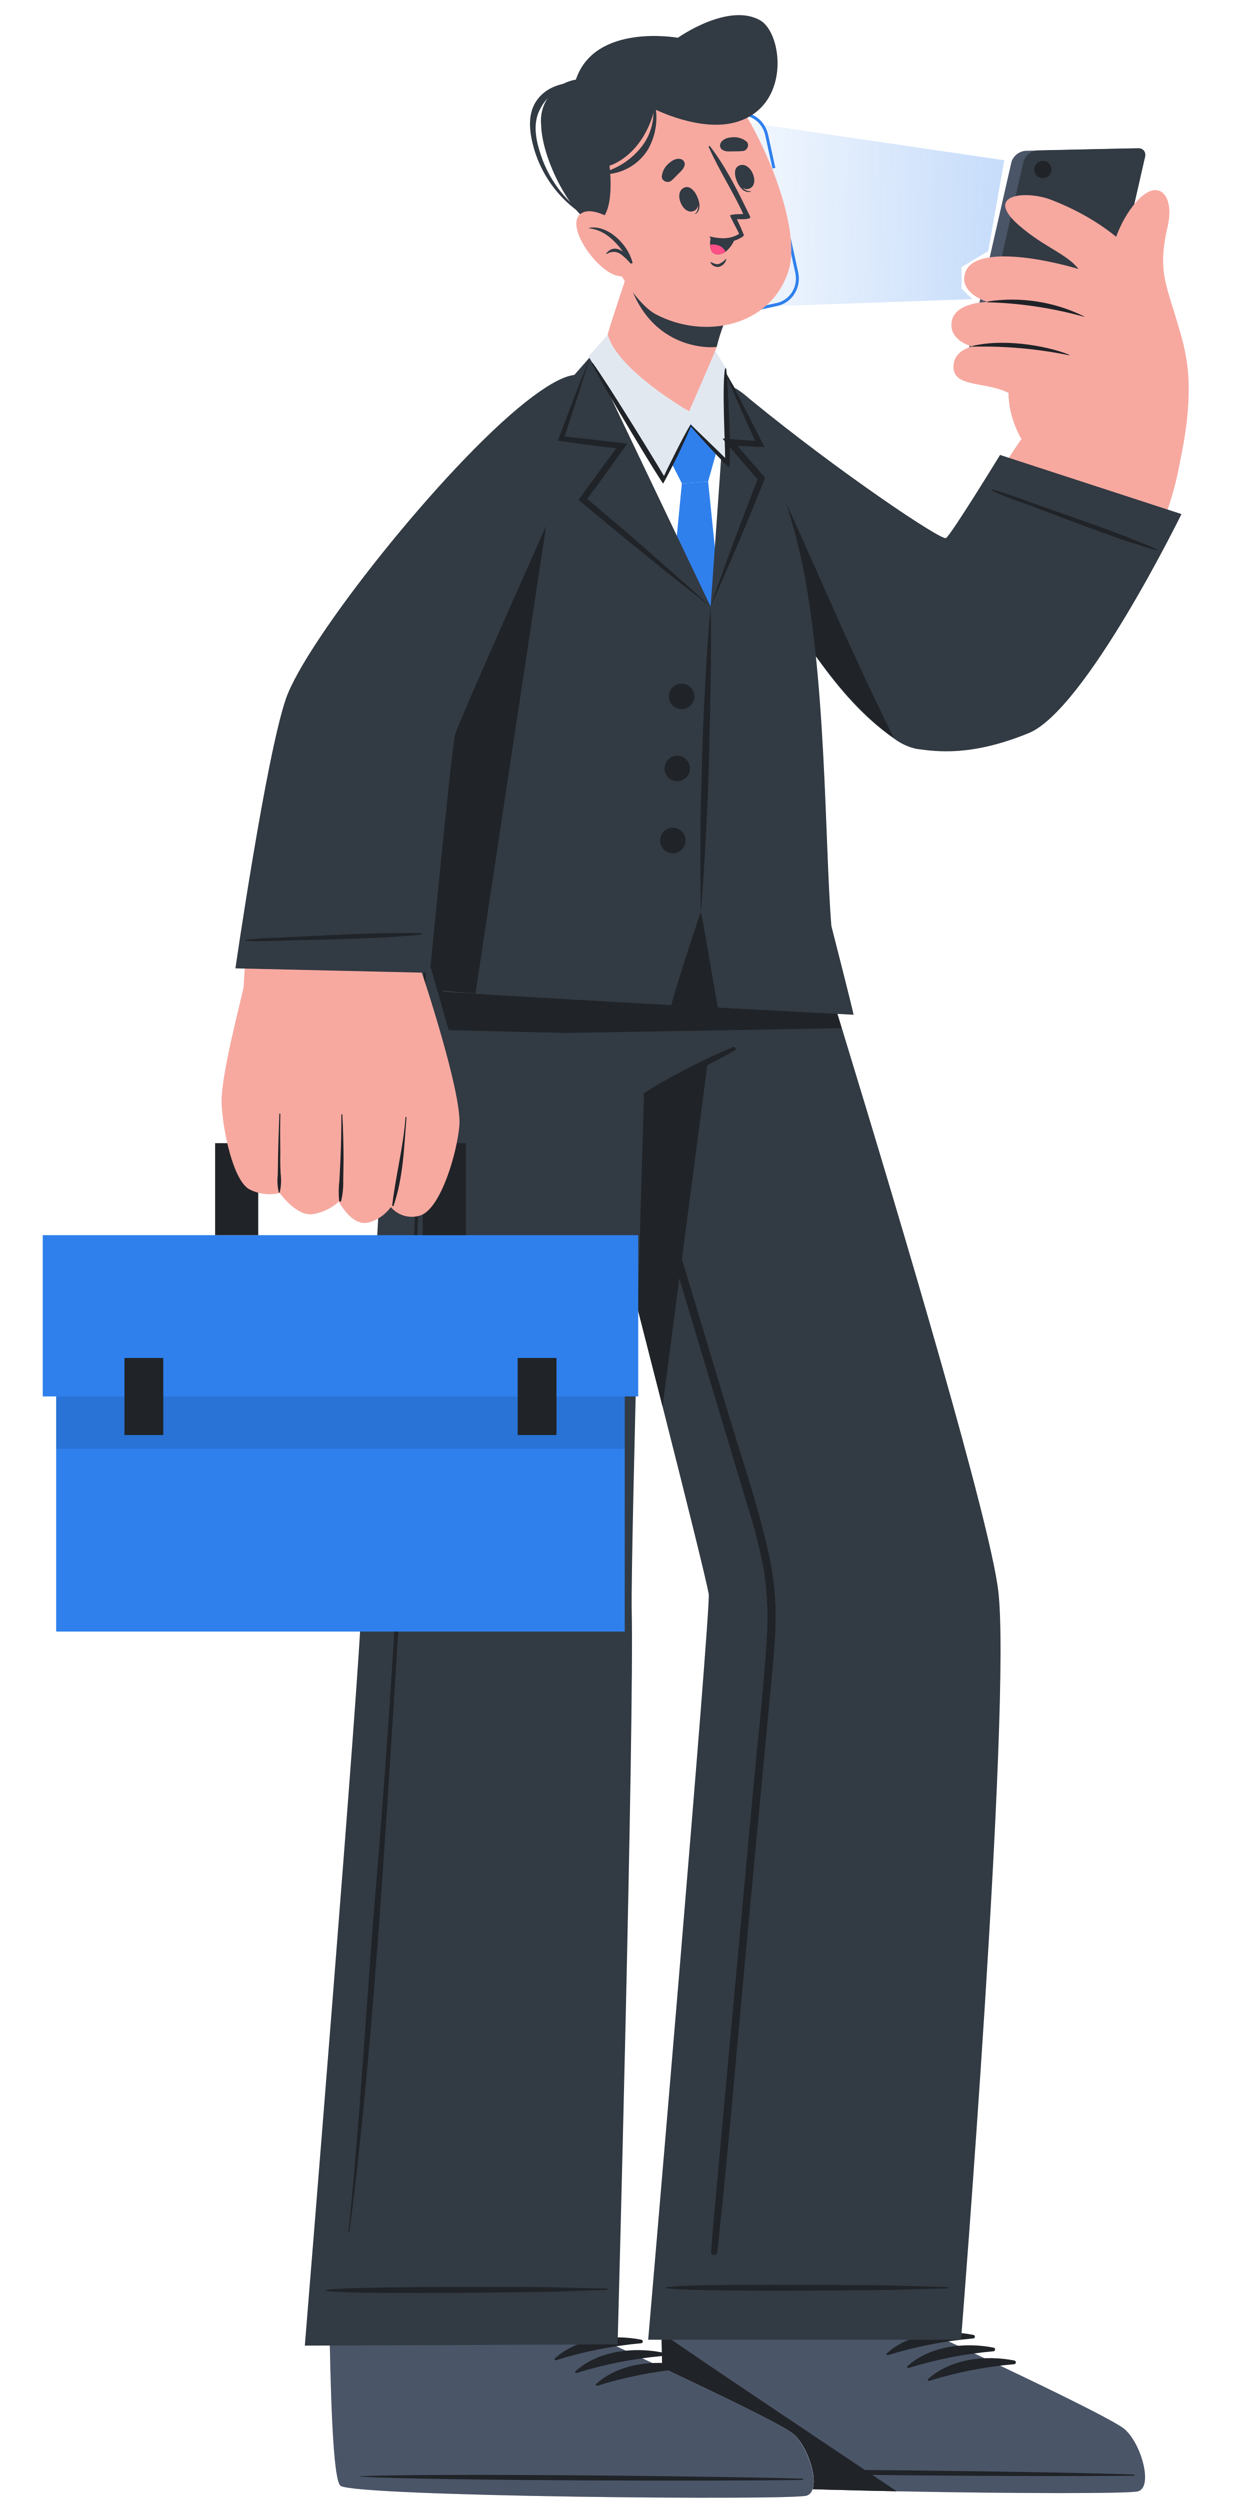 <svg width="117" height="234" viewBox="0 0 117 234" fill="none" xmlns="http://www.w3.org/2000/svg">
<path d="M106.536 233.184C105.106 233.646 64.446 233.122 62.916 232.111C62.294 231.743 62.057 225.79 61.939 218.595C61.939 218.52 61.939 218.445 61.939 218.37C61.939 216.885 61.895 215.356 61.889 213.809C61.889 213.597 61.889 213.384 61.889 213.185L63.849 192L91.049 192.275L88.368 213.235L88.337 214.065L88.169 218.433V218.882C88.169 218.882 103.638 226.07 105.211 227.356C106.785 228.641 107.961 232.741 106.536 233.184Z" fill="#F7A9A0"/>
<path d="M106.536 233.184C105.106 233.646 64.446 233.122 62.916 232.111C62.294 231.743 62.057 225.79 61.939 218.595C61.939 218.52 61.939 218.445 61.939 218.37C61.939 216.885 61.895 215.356 61.889 213.809C61.889 213.597 61.889 213.384 61.889 213.185L88.38 213.26L88.349 214.09L88.181 218.458V218.907C88.181 218.907 103.65 226.095 105.224 227.381C106.798 228.666 107.961 232.741 106.536 233.184Z" fill="#E2E8F0"/>
<path d="M106.536 233.184C105.802 233.421 94.755 233.396 83.957 233.184C81.787 233.14 79.603 233.091 77.57 233.034C69.869 232.822 63.506 232.504 62.915 232.117C62.324 231.73 62.063 225.964 61.945 218.901C61.945 218.801 61.945 218.701 61.945 218.601C61.945 218.501 61.945 218.445 61.945 218.37H61.976L88.181 218.42V218.87C88.181 218.87 103.656 226.052 105.224 227.337C106.791 228.623 107.96 232.741 106.536 233.184Z" fill="#4A5568"/>
<path d="M106.095 231.612C99.253 231.356 71.58 230.988 64.788 231.231C64.732 231.231 64.732 231.268 64.788 231.275C71.574 231.674 99.24 231.842 106.095 231.724C106.238 231.724 106.238 231.618 106.095 231.612Z" fill="#202327"/>
<path d="M83.933 233.184C81.762 233.14 79.579 233.091 77.545 233.034C69.844 232.822 63.481 232.504 62.89 232.117C62.299 231.73 62.038 225.964 61.92 218.901C61.92 218.801 61.92 218.701 61.92 218.601C61.92 218.501 61.92 218.445 61.92 218.37H61.951C65.552 220.904 78.204 229.353 83.933 233.184Z" fill="#202327"/>
<path d="M91.092 218.545C88.398 218.002 85.096 218.377 83.006 220.274C82.925 220.348 83.006 220.461 83.124 220.436C85.712 219.638 88.376 219.117 91.073 218.882C91.118 218.885 91.161 218.869 91.195 218.839C91.228 218.809 91.248 218.768 91.25 218.723C91.253 218.678 91.237 218.634 91.208 218.601C91.178 218.568 91.136 218.548 91.092 218.545Z" fill="#202327"/>
<path d="M94.954 220.947C92.261 220.405 88.958 220.779 86.868 222.682C86.787 222.757 86.868 222.869 86.98 222.844C89.566 222.04 92.232 221.519 94.93 221.291C94.97 221.286 95.008 221.268 95.037 221.239C95.065 221.209 95.082 221.17 95.085 221.13C95.088 221.089 95.077 221.048 95.053 221.015C95.029 220.981 94.994 220.958 94.954 220.947Z" fill="#202327"/>
<path d="M93.02 219.743C90.333 219.206 87.024 219.575 84.934 221.478C84.853 221.553 84.934 221.665 85.046 221.64C87.637 220.836 90.306 220.313 93.008 220.08C93.045 220.071 93.078 220.051 93.103 220.021C93.127 219.991 93.141 219.955 93.142 219.916C93.144 219.878 93.132 219.84 93.11 219.809C93.088 219.778 93.057 219.755 93.02 219.743Z" fill="#202327"/>
<path d="M75.511 233.59C74.086 234.058 33.426 233.677 31.89 232.679C31.268 232.304 31.007 226.358 30.864 219.163C30.864 219.088 30.864 219.013 30.864 218.938C30.864 217.453 30.808 215.93 30.801 214.383C30.801 214.165 30.801 213.952 30.801 213.759C30.708 203.376 31.423 192.599 31.423 192.599L58.001 192.774L57.261 213.74V214.57L57.112 218.907V219.356C57.112 219.356 72.612 226.482 74.186 227.768C75.76 229.053 76.935 233.134 75.511 233.59Z" fill="#F7A9A0"/>
<path d="M75.511 233.59C74.086 234.058 33.426 233.677 31.89 232.679C31.268 232.304 31.006 226.357 30.863 219.163C30.863 219.088 30.863 219.013 30.863 218.938C30.863 217.453 30.808 215.93 30.801 214.383C30.801 214.165 30.801 213.952 30.801 213.759H57.292V214.589L57.143 218.926V219.375C57.143 219.375 72.643 226.501 74.217 227.786C75.79 229.072 76.935 233.134 75.511 233.59Z" fill="#E2E8F0"/>
<path d="M75.511 233.59C74.087 234.058 33.426 233.677 31.89 232.679C31.268 232.304 31.007 226.357 30.864 219.163C30.864 219.088 30.864 219.013 30.864 218.938L57.1 218.888V219.337C57.1 219.337 72.6 226.464 74.174 227.749C75.747 229.034 76.935 233.134 75.511 233.59Z" fill="#4A5568"/>
<path d="M75.069 232.005C68.227 231.774 40.554 231.481 33.762 231.774C33.706 231.774 33.706 231.818 33.762 231.818C40.548 232.198 68.209 232.261 75.069 232.117C75.225 232.117 75.225 232.011 75.069 232.005Z" fill="#202327"/>
<path d="M60.017 218.994C57.323 218.464 54.021 218.845 51.931 220.754C51.85 220.829 51.931 220.941 52.043 220.916C54.626 220.105 57.289 219.574 59.986 219.331C60.03 219.335 60.075 219.322 60.109 219.293C60.143 219.264 60.165 219.223 60.169 219.178C60.173 219.134 60.16 219.089 60.131 219.055C60.102 219.02 60.061 218.999 60.017 218.994Z" fill="#202327"/>
<path d="M61.951 220.186C59.258 219.656 55.955 220.043 53.865 221.952C53.784 222.027 53.865 222.139 53.977 222.108C56.564 221.301 59.228 220.772 61.926 220.529C61.967 220.525 62.005 220.507 62.033 220.477C62.062 220.448 62.079 220.409 62.082 220.368C62.085 220.327 62.074 220.287 62.05 220.253C62.026 220.22 61.991 220.196 61.951 220.186Z" fill="#202327"/>
<path d="M63.886 221.384C61.192 220.854 57.889 221.235 55.8 223.144C55.719 223.219 55.8 223.331 55.911 223.306C58.497 222.494 61.162 221.965 63.861 221.727C63.901 221.723 63.939 221.705 63.968 221.675C63.996 221.646 64.014 221.607 64.017 221.566C64.019 221.525 64.008 221.485 63.984 221.451C63.96 221.418 63.925 221.394 63.886 221.384Z" fill="#202327"/>
<path d="M89.954 219H60.67C60.67 219 66.567 150.36 66.336 149.187C66.044 147.652 64.315 140.707 62.014 131.634C61.292 128.795 60.514 125.75 59.706 122.592C57.523 114.056 55.115 104.727 53.019 96.609C49.872 84.447 47.421 75 47.421 75H72.239C72.239 75 75.132 84.198 78.776 96.166C84.716 115.616 92.653 142.386 93.437 148.894C94.7 159.408 89.954 219 89.954 219Z" fill="#323A43"/>
<path d="M71.847 144.994C70.889 140.745 69.453 136.583 68.202 132.414C65.665 123.944 63.112 115.481 60.545 107.024C59.264 102.793 57.977 98.562 56.683 94.332C56.024 92.197 55.37 90.063 54.705 87.936C54.039 85.808 53.312 83.78 52.727 81.695C52.484 80.841 52.354 81.309 52.659 82.394C53.281 84.591 53.903 86.762 54.525 88.965C55.769 93.296 57.037 97.622 58.331 101.944C60.869 110.556 63.429 119.156 66.013 127.747L69.894 140.688C70.553 142.734 71.087 144.818 71.493 146.928C71.838 149.141 71.925 151.385 71.754 153.618C71.474 158.117 70.952 162.603 70.541 167.09C70.13 171.576 69.708 176.076 69.297 180.568C68.468 189.512 67.649 198.456 66.84 207.4C66.741 208.53 66.641 209.665 66.554 210.801C66.554 211.182 67.095 211.151 67.139 210.801C68.103 201.959 68.843 193.086 69.67 184.225C70.498 175.364 71.319 166.603 72.158 157.786C72.364 155.577 72.594 153.362 72.6 151.134C72.579 149.066 72.327 147.006 71.847 144.994Z" fill="#202327"/>
<path d="M69.415 75C67.692 88.372 64.408 113.445 62.013 131.634C56.415 109.595 47.415 75 47.415 75H69.415Z" fill="#202327"/>
<path d="M71.431 75C71.431 75 70.858 86.912 68.14 96.347C67.922 97.127 67.686 97.895 67.431 98.631C64.94 99.639 62.546 100.874 60.278 102.319C60.278 102.319 59.992 111.903 59.706 122.592C59.389 134.542 59.084 147.871 59.127 150.672C59.376 161.28 57.809 219.431 57.809 219.431L28.531 219.55C28.531 219.55 33.825 154.604 33.787 150.729C33.731 144.489 35.205 116.976 36.344 96.902C37.04 84.535 37.588 75 37.588 75H71.431Z" fill="#323A43"/>
<path d="M56.807 214.208C52.335 214.133 53.617 214.09 49.144 214.065C46.955 214.065 32.574 213.99 30.528 214.339C30.516 214.339 30.505 214.344 30.497 214.352C30.489 214.36 30.484 214.371 30.484 214.383C30.484 214.395 30.489 214.406 30.497 214.414C30.505 214.422 30.516 214.427 30.528 214.427C32.574 214.764 46.961 214.576 49.151 214.545C53.623 214.483 52.335 214.452 56.807 214.339C56.888 214.321 56.888 214.208 56.807 214.208Z" fill="#202327"/>
<path d="M40.075 79.256C39.534 95.642 38.962 112.035 38.209 128.408C37.457 144.782 36.486 161.274 35.099 177.673C34.334 186.833 33.613 199.719 32.611 208.873C32.611 208.935 32.698 208.96 32.705 208.873C34.838 192.649 36.026 172.519 37.059 156.158C38.091 139.796 38.819 123.416 39.373 107.036C39.684 97.776 39.926 88.504 40.206 79.237C40.281 79.112 40.075 79.125 40.075 79.256Z" fill="#202327"/>
<path d="M68.65 97.994C65.739 99.204 62.938 100.666 60.278 102.362C60.172 102.425 60.278 102.593 60.365 102.537C63.189 101.158 66.075 99.835 68.818 98.3C68.842 98.271 68.857 98.236 68.861 98.198C68.865 98.16 68.857 98.123 68.839 98.09C68.82 98.056 68.793 98.03 68.759 98.013C68.725 97.996 68.688 97.989 68.65 97.994Z" fill="#202327"/>
<path d="M88.66 214.065C84.188 213.971 85.469 213.934 80.997 213.89C78.807 213.89 64.427 213.74 62.38 214.083C62.337 214.083 62.337 214.164 62.38 214.177C64.427 214.514 78.807 214.389 80.997 214.364C85.469 214.327 84.188 214.289 88.66 214.196C88.741 214.189 88.741 214.065 88.66 214.065Z" fill="#202327"/>
<path d="M58.475 120.366H5.256V152.714H58.475V120.366Z" fill="#2F80ED"/>
<path opacity="0.1" d="M58.475 120.366H5.256V135.598H58.475V120.366Z" fill="black"/>
<path d="M59.737 115.611H4V130.706H59.737V115.611Z" fill="#2F80ED"/>
<path d="M43.603 107V115.611H39.566V110.713H24.172V115.611H20.135V107H43.603Z" fill="#202327"/>
<path d="M15.283 127.105H11.65V134.319H15.283V127.105Z" fill="#202327"/>
<path d="M52.087 127.105H48.454V134.319H52.087V127.105Z" fill="#202327"/>
<path d="M94.681 15.121L90.476 33.579C90.296 34.115 90.576 34.552 91.098 34.54L100.534 34.328C100.821 34.3 101.095 34.191 101.323 34.013C101.551 33.835 101.724 33.596 101.821 33.323L106.026 14.871C106.213 14.328 105.933 13.898 105.404 13.904L95.968 14.116C95.681 14.146 95.409 14.255 95.181 14.433C94.953 14.611 94.78 14.849 94.681 15.121Z" fill="#4A5568"/>
<path d="M95.807 15.083L91.596 33.541C91.415 34.084 91.695 34.515 92.218 34.502L101.654 34.296C101.941 34.269 102.215 34.159 102.443 33.981C102.671 33.803 102.843 33.564 102.941 33.292L107.146 14.834C107.332 14.291 107.052 13.86 106.524 13.873L97.088 14.079C96.802 14.108 96.529 14.217 96.303 14.395C96.076 14.573 95.904 14.812 95.807 15.083Z" fill="#323A43"/>
<path d="M97.611 16.675C98.054 16.675 98.413 16.314 98.413 15.87C98.413 15.425 98.054 15.065 97.611 15.065C97.167 15.065 96.808 15.425 96.808 15.87C96.808 16.314 97.167 16.675 97.611 16.675Z" fill="#202327"/>
<path d="M68.5 49C73.992 60.338 82.552 69.596 87.515 69.59C89.879 69.59 94.102 70.102 97.162 67.337C103.849 61.309 109.347 49.865 110.417 43.357C110.797 41.036 99.514 36.175 97.878 38.078C94.059 42.54 89.667 51.257 88.977 51.213C86.433 51.057 76.394 42.889 69.384 37.136L68.5 49Z" fill="#F7A9A0"/>
<path d="M110.536 31.395C109.292 26.715 108.253 25.71 109.292 21.198C109.976 18.235 108.384 16.531 106.325 18.927C102.966 22.846 103.314 29.223 104.073 31.407L110.536 31.395Z" fill="#F7A9A0"/>
<path d="M109.895 45.379C109.895 45.379 111.898 38.808 111.058 33.685C110.48 30.147 108.359 22.584 98.407 18.709C96.049 17.791 92.031 18.16 95.347 21.067C97.698 23.133 99.812 23.726 100.944 25.173C100.944 25.173 95.894 26.253 95.073 28.662C94.349 30.768 93.778 32.925 93.362 35.114C93.745 35.279 94.138 35.421 94.538 35.538C94.538 35.538 93.835 37.822 95.552 41.017L109.895 45.379Z" fill="#F7A9A0"/>
<path d="M109.97 30.396C108.52 29.198 105.417 26.709 102.17 25.567C98.562 24.319 91.279 22.809 90.352 25.492C89.686 27.457 92.423 28.262 92.423 28.262C92.423 28.262 89.282 28.262 89.064 30.197C88.865 31.938 91.017 32.437 91.017 32.437C91.017 32.437 89.114 32.78 89.251 34.49C89.406 36.549 93.368 35.488 95.322 37.435C95.751 37.872 109.97 30.396 109.97 30.396Z" fill="#F7A9A0"/>
<path d="M101.461 29.61C98.682 28.24 95.553 27.752 92.491 28.212C92.417 28.212 92.386 28.294 92.46 28.294C95.502 28.377 98.522 28.832 101.454 29.648C101.454 29.648 101.479 29.623 101.461 29.61Z" fill="#202327"/>
<path d="M100.104 33.223C98.692 32.599 94.507 31.588 91.067 32.368C90.992 32.368 90.967 32.449 91.036 32.449C94.077 32.375 97.118 32.647 100.098 33.261C100.098 33.261 100.104 33.236 100.104 33.223Z" fill="#202327"/>
<path d="M49.745 37.827C36.943 47.796 28.13 62.767 27.399 65.866C25.582 73.365 22.984 86.559 22.805 92.425C22.736 94.592 39.293 93.232 39.44 90.917C39.888 83.666 42.072 67.814 42.137 67.542C42.582 65.641 46.808 57.135 51.131 47.929C55.454 38.723 55.13 33.635 49.745 37.827Z" fill="#F7A9A0"/>
<path d="M39.428 113.738C38.933 113.918 38.395 113.943 37.886 113.808C37.378 113.673 36.922 113.385 36.581 112.983C36.056 113.706 35.297 114.223 34.434 114.444C32.889 114.765 31.717 112.476 31.717 112.476C31.016 113.113 30.141 113.524 29.205 113.658C27.694 113.808 26.188 111.669 26.188 111.669C25.22 111.897 24.202 111.769 23.32 111.31C21.838 110.464 20.866 105.919 20.742 103.333C20.617 100.746 22.656 93.309 22.921 91.85L39.439 90.899C39.439 90.899 43.281 102.322 42.996 105.382C42.759 107.977 41.291 112.981 39.428 113.738Z" fill="#F7A9A0"/>
<path d="M36.841 112.856C37.752 110.178 37.821 107.374 38.047 104.586C38.043 104.523 37.956 104.516 37.954 104.591C37.758 107.365 37.023 110.07 36.709 112.838C36.711 112.854 36.718 112.868 36.728 112.879C36.739 112.89 36.753 112.897 36.768 112.899C36.783 112.901 36.799 112.898 36.812 112.89C36.825 112.882 36.836 112.87 36.841 112.856Z" fill="#202327"/>
<path d="M31.931 112.407C32.08 111.78 32.146 111.135 32.125 110.49C32.14 109.81 32.151 109.128 32.157 108.444C32.153 107.078 32.116 105.709 32.045 104.338C32.042 104.282 31.954 104.268 31.952 104.343C31.95 105.706 31.928 107.07 31.87 108.436C31.841 109.119 31.805 109.796 31.77 110.479C31.689 111.118 31.681 111.764 31.744 112.406C31.75 112.425 31.763 112.442 31.78 112.454C31.796 112.465 31.816 112.472 31.837 112.472C31.857 112.472 31.877 112.466 31.894 112.455C31.911 112.443 31.924 112.427 31.931 112.407Z" fill="#202327"/>
<path d="M26.184 111.613C26.314 111.044 26.343 110.456 26.271 109.877C26.235 109.254 26.224 108.63 26.238 108.004C26.222 106.755 26.212 105.505 26.24 104.253C26.236 104.244 26.229 104.236 26.22 104.231C26.212 104.226 26.202 104.223 26.191 104.224C26.181 104.224 26.172 104.228 26.164 104.234C26.156 104.24 26.15 104.249 26.147 104.259C26.107 105.511 26.054 106.764 26.029 108.06C26.015 108.685 26.008 109.311 26 109.936C25.936 110.503 25.969 111.076 26.098 111.631C26.098 111.631 26.179 111.639 26.184 111.613Z" fill="#202327"/>
<path d="M78.77 96.241L68.14 96.422L53.019 96.684L42 96.422L40 89.422L37.587 75.075H72.208C72.208 75.075 75.125 84.272 78.77 96.241Z" fill="#202327"/>
<path d="M110.585 48.118C110.585 48.118 101.616 66.445 96.279 68.623C90.943 70.8 87.758 70.37 85.768 70.095C84.999 69.924 84.277 69.585 83.653 69.103C78.216 65.315 74.267 58.619 70.236 51L67 35.5C68.513 36.127 69.006 36.314 70.236 37.398C78.509 44.174 88.094 50.608 88.542 50.364C88.99 50.121 93.605 42.583 93.605 42.583L110.585 48.118Z" fill="#323A43"/>
<path d="M83.677 69.103C78.241 65.315 72.031 55.619 68 48L72.605 45.138C74.956 49.669 78.652 59.019 83.677 69.103Z" fill="#202327"/>
<path d="M62.611 42.864L64.707 39.569L67.027 42.408L66.28 45.073L63.823 45.254L62.611 42.864Z" fill="#2F80ED"/>
<path d="M63.823 45.254L61.167 72.691L65.814 82.07L69.036 71.98L66.28 45.073L63.823 45.254Z" fill="#2F80ED"/>
<path d="M79.896 94.98C79.896 94.98 74.46 94.706 67.188 94.312C66.709 91.723 65.695 85.402 65.59 85.402C65.509 85.539 63.487 91.642 62.828 94.082C55.768 93.689 47.776 93.239 41.481 92.834L42 77.813C42 77.813 45.5 54.813 46.793 45.229C48.646 41.913 50.773 38.76 53.15 35.8C53.392 35.519 53.61 35.257 53.822 35.02L55.321 33.31L66.517 56.779C66.554 56.33 68.047 35.101 68.047 35.101C71.213 40.268 73.524 45.916 74.889 51.824C77.377 62.907 77.184 78.987 77.818 86.675C77.825 86.675 79.896 94.824 79.896 94.98Z" fill="#323A43"/>
<path d="M53.144 35.8L44.5 93L41.019 92.666L40.019 89.666L36.5 82C39.61 72.128 42.613 52.505 46.793 45.229C48.644 41.914 50.769 38.76 53.144 35.8Z" fill="#202327"/>
<path d="M63.799 66.376C64.455 66.376 64.987 65.843 64.987 65.184C64.987 64.526 64.455 63.992 63.799 63.992C63.142 63.992 62.611 64.526 62.611 65.184C62.611 65.843 63.142 66.376 63.799 66.376Z" fill="#202327"/>
<path d="M63.388 73.122C64.044 73.122 64.576 72.588 64.576 71.93C64.576 71.272 64.044 70.738 63.388 70.738C62.732 70.738 62.2 71.272 62.2 71.93C62.2 72.588 62.732 73.122 63.388 73.122Z" fill="#202327"/>
<path d="M62.978 79.861C63.634 79.861 64.166 79.327 64.166 78.669C64.166 78.011 63.634 77.477 62.978 77.477C62.321 77.477 61.79 78.011 61.79 78.669C61.79 79.327 62.321 79.861 62.978 79.861Z" fill="#202327"/>
<path d="M40.239 91.058L22.035 90.638C22.035 90.638 24.9 70.828 26.756 65.415C28.612 60.001 41.469 43.735 49.228 37.606C56.528 31.848 56.575 36.764 53.443 43.939C50.311 51.113 42.915 67.534 42.59 68.815C42.265 70.097 40.239 91.058 40.239 91.058Z" fill="#323A43"/>
<path d="M66.828 32.668L64.402 38.527L57.187 30.995L55.09 33.36C55.09 33.36 62.1 45.291 62.163 44.748L64.65 39.7L68.103 43.269L67.922 34.402L66.828 32.668Z" fill="#E2E8F0"/>
<path d="M108.352 51.463C107.73 51.132 107.065 50.92 106.424 50.645C105.783 50.371 105.13 50.127 104.477 49.878C103.233 49.412 101.966 48.956 100.677 48.511L96.87 47.163C95.558 46.708 94.239 46.177 92.895 45.828C92.89 45.826 92.884 45.825 92.878 45.825C92.872 45.826 92.866 45.827 92.86 45.83C92.855 45.832 92.85 45.836 92.846 45.84C92.842 45.845 92.838 45.85 92.836 45.856C92.834 45.862 92.834 45.868 92.834 45.874C92.834 45.88 92.836 45.886 92.838 45.892C92.841 45.897 92.844 45.902 92.849 45.906C92.853 45.91 92.859 45.913 92.864 45.915C94.108 46.539 95.464 46.951 96.764 47.444L100.608 48.898C101.89 49.379 103.177 49.853 104.471 50.308C105.093 50.533 105.715 50.751 106.387 50.932C107.025 51.164 107.675 51.362 108.334 51.525C108.39 51.562 108.396 51.488 108.352 51.463Z" fill="#202327"/>
<path d="M66.516 56.779C66.572 59.169 66.554 61.553 66.516 63.943C66.479 66.333 66.411 68.716 66.361 71.1C66.311 73.484 66.187 75.867 66.062 78.251L65.863 81.826C65.77 83.018 65.702 84.21 65.596 85.402C65.559 84.204 65.596 83.012 65.559 81.82V78.239C65.559 75.849 65.664 73.465 65.714 71.081C65.764 68.698 65.888 66.314 66.013 63.93C66.137 61.547 66.293 59.163 66.516 56.779Z" fill="#202327"/>
<path d="M55.196 33.535C54.81 34.783 54.394 36.075 53.996 37.342C53.597 38.608 53.156 39.869 52.752 41.136L52.571 40.836C53.517 40.942 54.437 41.023 55.401 41.142L58.231 41.466L58.71 41.522L58.424 41.922C57.224 43.588 56.036 45.266 54.798 46.914L54.748 46.514C56.726 48.205 58.729 49.871 60.676 51.594C62.623 53.316 64.594 55.02 66.516 56.779C64.443 55.19 62.405 53.572 60.402 51.924C58.362 50.302 56.378 48.623 54.369 46.97L54.157 46.795L54.319 46.564C55.513 44.886 56.745 43.238 57.97 41.572L58.163 42.022L55.321 41.672C54.375 41.56 53.455 41.41 52.497 41.285L52.217 41.242L52.316 40.986C52.789 39.738 53.249 38.49 53.728 37.242C54.207 35.994 54.699 34.764 55.196 33.535Z" fill="#202327"/>
<path d="M67.76 34.546C68.078 35.114 68.382 35.682 68.681 36.256C68.98 36.83 69.303 37.392 69.583 37.972L71.343 41.429L71.548 41.834H71.088L68.302 41.697L68.544 41.198C69.533 42.327 70.522 43.45 71.493 44.586L71.611 44.73L71.542 44.904C70.746 46.901 69.931 48.898 69.085 50.876C68.239 52.854 67.394 54.845 66.498 56.804C67.194 54.762 67.922 52.731 68.681 50.714C69.44 48.696 70.207 46.685 70.982 44.68L71.032 44.992C70.043 43.869 69.073 42.727 68.096 41.591L67.624 41.042L68.339 41.098L71.119 41.304L70.864 41.685L69.284 38.14C69.017 37.554 68.768 36.955 68.513 36.362C68.258 35.769 68.003 35.145 67.76 34.546Z" fill="#202327"/>
<path d="M68.233 38.883C68.159 37.416 68.121 35.944 67.972 34.515C67.972 34.465 67.885 34.44 67.872 34.515C67.561 35.925 67.872 41.522 67.872 42.864C67.729 42.708 64.669 39.744 64.638 39.744C64.103 40.543 62.287 44.218 62.15 44.555C61.043 42.683 56.795 35.775 55.482 33.978C55.445 33.928 55.364 33.978 55.395 34.028C56.365 36.025 61.982 45.297 62.075 45.26C63.028 43.527 63.892 41.746 64.663 39.925C65.179 40.549 68.264 43.944 68.277 43.725C68.347 42.111 68.333 40.495 68.233 38.883Z" fill="#202327"/>
<path d="M39.45 87.368C38.759 87.293 38.052 87.352 37.361 87.339C36.671 87.327 35.965 87.341 35.266 87.362C33.923 87.395 32.577 87.454 31.232 87.519L27.202 87.714C25.82 87.783 24.399 87.788 23.023 87.97C22.962 87.977 22.96 88.066 23.035 88.063C24.422 88.144 25.832 88.046 27.225 88.013L31.329 87.916C32.702 87.879 34.069 87.836 35.439 87.768C36.112 87.739 36.784 87.703 37.453 87.643C38.123 87.582 38.812 87.582 39.48 87.459C39.521 87.435 39.5 87.362 39.45 87.368Z" fill="#202327"/>
<path d="M71.009 28.729L72.696 28.36C73.94 28.089 74.721 26.83 74.441 25.549L73.76 22.435L74.03 22.376L74.711 25.49C75.024 26.925 74.15 28.334 72.757 28.639L71.07 29.008L71.009 28.729Z" fill="#2F80ED"/>
<path d="M60.975 25.229L61.656 28.344C61.935 29.624 63.17 30.442 64.414 30.171L66.101 29.802L66.162 30.08L64.475 30.449C63.082 30.753 61.699 29.837 61.385 28.403L60.705 25.288L60.975 25.229Z" fill="#2F80ED"/>
<path d="M72.303 15.771L71.623 12.656C71.343 11.376 70.108 10.558 68.864 10.829L67.177 11.198L67.116 10.92L68.803 10.551C70.196 10.247 71.579 11.163 71.893 12.597L72.573 15.712L72.303 15.771Z" fill="#2F80ED"/>
<path d="M62.209 11.993L60.522 12.361C59.129 12.666 58.254 14.075 58.568 15.51L59.248 18.624L59.519 18.565L58.838 15.451C58.558 14.17 59.339 12.912 60.582 12.64L62.27 12.271L62.209 11.993Z" fill="#2F80ED"/>
<path d="M60 10L94 15L92.5 23.5L90 25V27L91 28L62.667 29L60 10Z" fill="url(#paint0_linear_6651_144170)"/>
<path d="M64.5 38.5C64.5 38.5 57.804 34.662 56.887 31.333C56.827 31.099 59.585 23.227 59.968 21.611C60.045 21.278 69.542 26.486 69.542 26.486C69.542 26.486 67.739 29.64 67.087 32.465C67.036 32.705 64.5 38.5 64.5 38.5Z" fill="#F7A9A0"/>
<path d="M69.542 26.486C69.542 26.486 67.739 29.64 67.084 32.463C67.074 32.521 60.693 33.17 58.679 25.728C59.26 23.944 59.813 22.267 59.968 21.611C60.048 21.278 69.542 26.486 69.542 26.486Z" fill="#323A43"/>
<path d="M53.84 14.053C53.676 17.923 58.258 27.784 61.405 29.43C65.972 31.819 72.104 30.568 73.794 25.386C75.432 20.364 69.237 7.618 65.844 6.26C60.847 4.257 54.082 8.34 53.84 14.053Z" fill="#F7A9A0"/>
<path d="M66.563 24.544C66.789 24.637 67.042 24.787 67.291 24.706C67.542 24.599 67.766 24.438 67.95 24.236C67.954 24.233 67.959 24.231 67.964 24.23C67.969 24.23 67.974 24.231 67.979 24.234C67.983 24.236 67.987 24.24 67.989 24.244C67.992 24.249 67.993 24.254 67.992 24.259C67.951 24.432 67.863 24.591 67.739 24.718C67.614 24.845 67.458 24.936 67.286 24.981C67.132 25.002 66.977 24.977 66.838 24.909C66.699 24.842 66.583 24.735 66.505 24.601C66.483 24.567 66.528 24.53 66.563 24.544Z" fill="#323A43"/>
<path d="M65.001 17.968C64.984 17.942 64.964 18.023 64.978 18.048C65.303 18.706 65.567 19.512 65.065 20.008C65.049 20.024 65.069 20.056 65.089 20.042C65.777 19.603 65.416 18.535 65.001 17.968Z" fill="#323A43"/>
<path d="M64.088 17.543C62.98 17.954 63.882 20.139 64.908 19.76C65.934 19.381 65.016 17.2 64.088 17.543Z" fill="#323A43"/>
<path d="M68.827 16.467C68.825 16.438 68.895 16.478 68.904 16.506C69.162 17.191 69.574 17.933 70.278 17.906C70.299 17.904 70.312 17.941 70.281 17.946C69.507 18.155 68.955 17.173 68.827 16.467Z" fill="#323A43"/>
<path d="M69.142 15.517C70.197 14.985 71.174 17.136 70.205 17.627C69.235 18.119 68.257 15.963 69.142 15.517Z" fill="#323A43"/>
<path d="M62.821 16.923C63.079 16.712 63.281 16.477 63.517 16.245C63.752 16.012 64.015 15.799 64.091 15.416C64.101 15.306 64.074 15.196 64.014 15.103C63.955 15.01 63.867 14.939 63.763 14.901C63.309 14.766 62.907 15.009 62.577 15.314C62.23 15.607 62.006 16.02 61.949 16.471C61.891 16.934 62.481 17.187 62.821 16.923Z" fill="#323A43"/>
<path d="M69.546 14.137C69.223 14.164 68.9 14.175 68.576 14.168C68.205 14.175 67.907 14.219 67.581 14.005C67.494 13.936 67.433 13.84 67.408 13.733C67.382 13.626 67.392 13.513 67.438 13.412C67.656 12.992 68.113 12.869 68.558 12.85C69.009 12.806 69.459 12.934 69.821 13.207C70.202 13.476 69.981 14.085 69.546 14.137Z" fill="#323A43"/>
<path d="M66.439 22.224C66.721 22.421 67.041 22.557 67.378 22.625C67.716 22.692 68.063 22.688 68.399 22.614C68.695 22.555 68.98 22.453 69.245 22.311C69.298 22.288 69.348 22.26 69.397 22.228L69.536 22.144C69.569 22.122 69.594 22.089 69.607 22.052C69.62 22.014 69.62 21.973 69.608 21.935C69.6 21.912 69.589 21.889 69.574 21.869L69.548 21.809C69.349 21.282 68.972 20.511 68.972 20.511C69.2 20.527 70.354 20.564 70.224 20.297C69.162 18.098 67.978 15.653 66.454 13.687C66.443 13.675 66.429 13.668 66.413 13.665C66.397 13.663 66.381 13.666 66.368 13.674C66.354 13.682 66.344 13.695 66.338 13.71C66.332 13.724 66.332 13.741 66.337 13.756C67.277 15.911 68.589 17.881 69.566 20.034C69.207 20.044 68.612 20.035 68.341 20.153C68.276 20.203 69.098 21.633 69.169 21.876C69.171 21.884 69.171 21.893 69.171 21.902C68.343 22.375 67.573 22.384 66.48 22.144C66.412 22.119 66.376 22.186 66.439 22.224Z" fill="#323A43"/>
<path d="M68.739 22.455C68.561 22.892 68.272 23.277 67.902 23.571C67.696 23.725 67.446 23.811 67.188 23.816C66.625 23.823 66.479 23.345 66.462 22.904C66.455 22.671 66.476 22.438 66.524 22.21C67.217 22.526 67.993 22.611 68.739 22.455Z" fill="#323A43"/>
<path d="M67.901 23.571C67.695 23.725 67.445 23.811 67.187 23.816C66.624 23.823 66.478 23.345 66.462 22.905C67.041 22.808 67.703 23.037 67.901 23.571Z" fill="#FE4F87"/>
<path d="M55.672 20.819C57.713 20.505 57.048 15.509 57.048 15.509C57.048 15.509 60.129 14.657 61.266 10.218C61.266 10.218 65.526 12.373 68.844 11.445C74.054 9.997 73.275 3.125 71.163 1.91C68.17 0.181 63.448 3.535 63.448 3.535C63.448 3.535 55.681 2.128 53.901 7.455C52.927 7.614 52.048 8.137 51.444 8.919C50.84 9.7 50.555 10.682 50.647 11.665C50.749 15.425 54.145 21.052 55.672 20.819Z" fill="#323A43"/>
<path d="M56.365 16.164C57.864 15.763 59.186 14.875 60.125 13.64C60.625 12.968 60.958 12.186 61.094 11.359C61.23 10.532 61.166 9.684 60.908 8.887C60.886 8.804 61.012 8.765 61.041 8.852C61.358 9.678 61.489 10.564 61.424 11.446C61.36 12.329 61.103 13.186 60.67 13.958C60.227 14.691 59.599 15.294 58.849 15.708C58.1 16.122 57.255 16.333 56.399 16.318C56.379 16.323 56.357 16.319 56.34 16.308C56.322 16.296 56.31 16.279 56.305 16.258C56.301 16.238 56.304 16.216 56.316 16.199C56.327 16.181 56.345 16.169 56.365 16.164Z" fill="#323A43"/>
<path d="M50.161 9.513C51.082 8.09 52.658 7.736 54.236 7.646C54.318 7.624 54.328 7.791 54.239 7.787C53.454 7.83 52.694 8.084 52.041 8.521C51.387 8.958 50.863 9.563 50.524 10.273C49.846 11.591 50.167 13.142 50.615 14.483C51.468 17.081 53.254 19.27 55.627 20.628C55.635 20.632 55.642 20.639 55.645 20.648C55.648 20.656 55.647 20.666 55.643 20.674C55.639 20.683 55.631 20.689 55.623 20.692C55.614 20.695 55.604 20.694 55.596 20.69C54.254 20.009 53.066 19.062 52.103 17.906C51.141 16.75 50.424 15.41 49.997 13.967C49.585 12.556 49.318 10.821 50.161 9.513Z" fill="#323A43"/>
<path d="M58.784 21.526C58.784 21.526 55.518 18.85 54.241 20.105C52.964 21.359 56.072 25.694 58.032 25.858C58.282 25.896 58.537 25.883 58.782 25.82C59.026 25.757 59.256 25.645 59.456 25.491C59.657 25.337 59.824 25.144 59.948 24.923C60.071 24.703 60.149 24.459 60.176 24.208L58.784 21.526Z" fill="#F7A9A0"/>
<path d="M55.155 21.324C55.15 21.326 55.145 21.33 55.142 21.334C55.139 21.339 55.138 21.345 55.138 21.35C55.139 21.356 55.141 21.361 55.145 21.365C55.148 21.369 55.153 21.372 55.158 21.374C56.543 21.529 57.523 22.497 58.318 23.564C57.814 23.208 57.244 23.099 56.752 23.711C56.725 23.744 56.757 23.787 56.804 23.769C57.002 23.638 57.237 23.571 57.475 23.579C57.714 23.586 57.944 23.668 58.134 23.811C58.45 24.055 58.739 24.332 58.996 24.636C59.084 24.73 59.269 24.616 59.191 24.497L59.172 24.473C58.758 22.888 56.902 21.015 55.155 21.324Z" fill="#323A43"/>
<defs>
<linearGradient id="paint0_linear_6651_144170" x1="120.5" y1="22" x2="62.5" y2="20.5" gradientUnits="userSpaceOnUse">
<stop stop-color="#2F80ED" stop-opacity="0.51"/>
<stop offset="1" stop-color="#2F80ED" stop-opacity="0"/>
</linearGradient>
</defs>
</svg>
